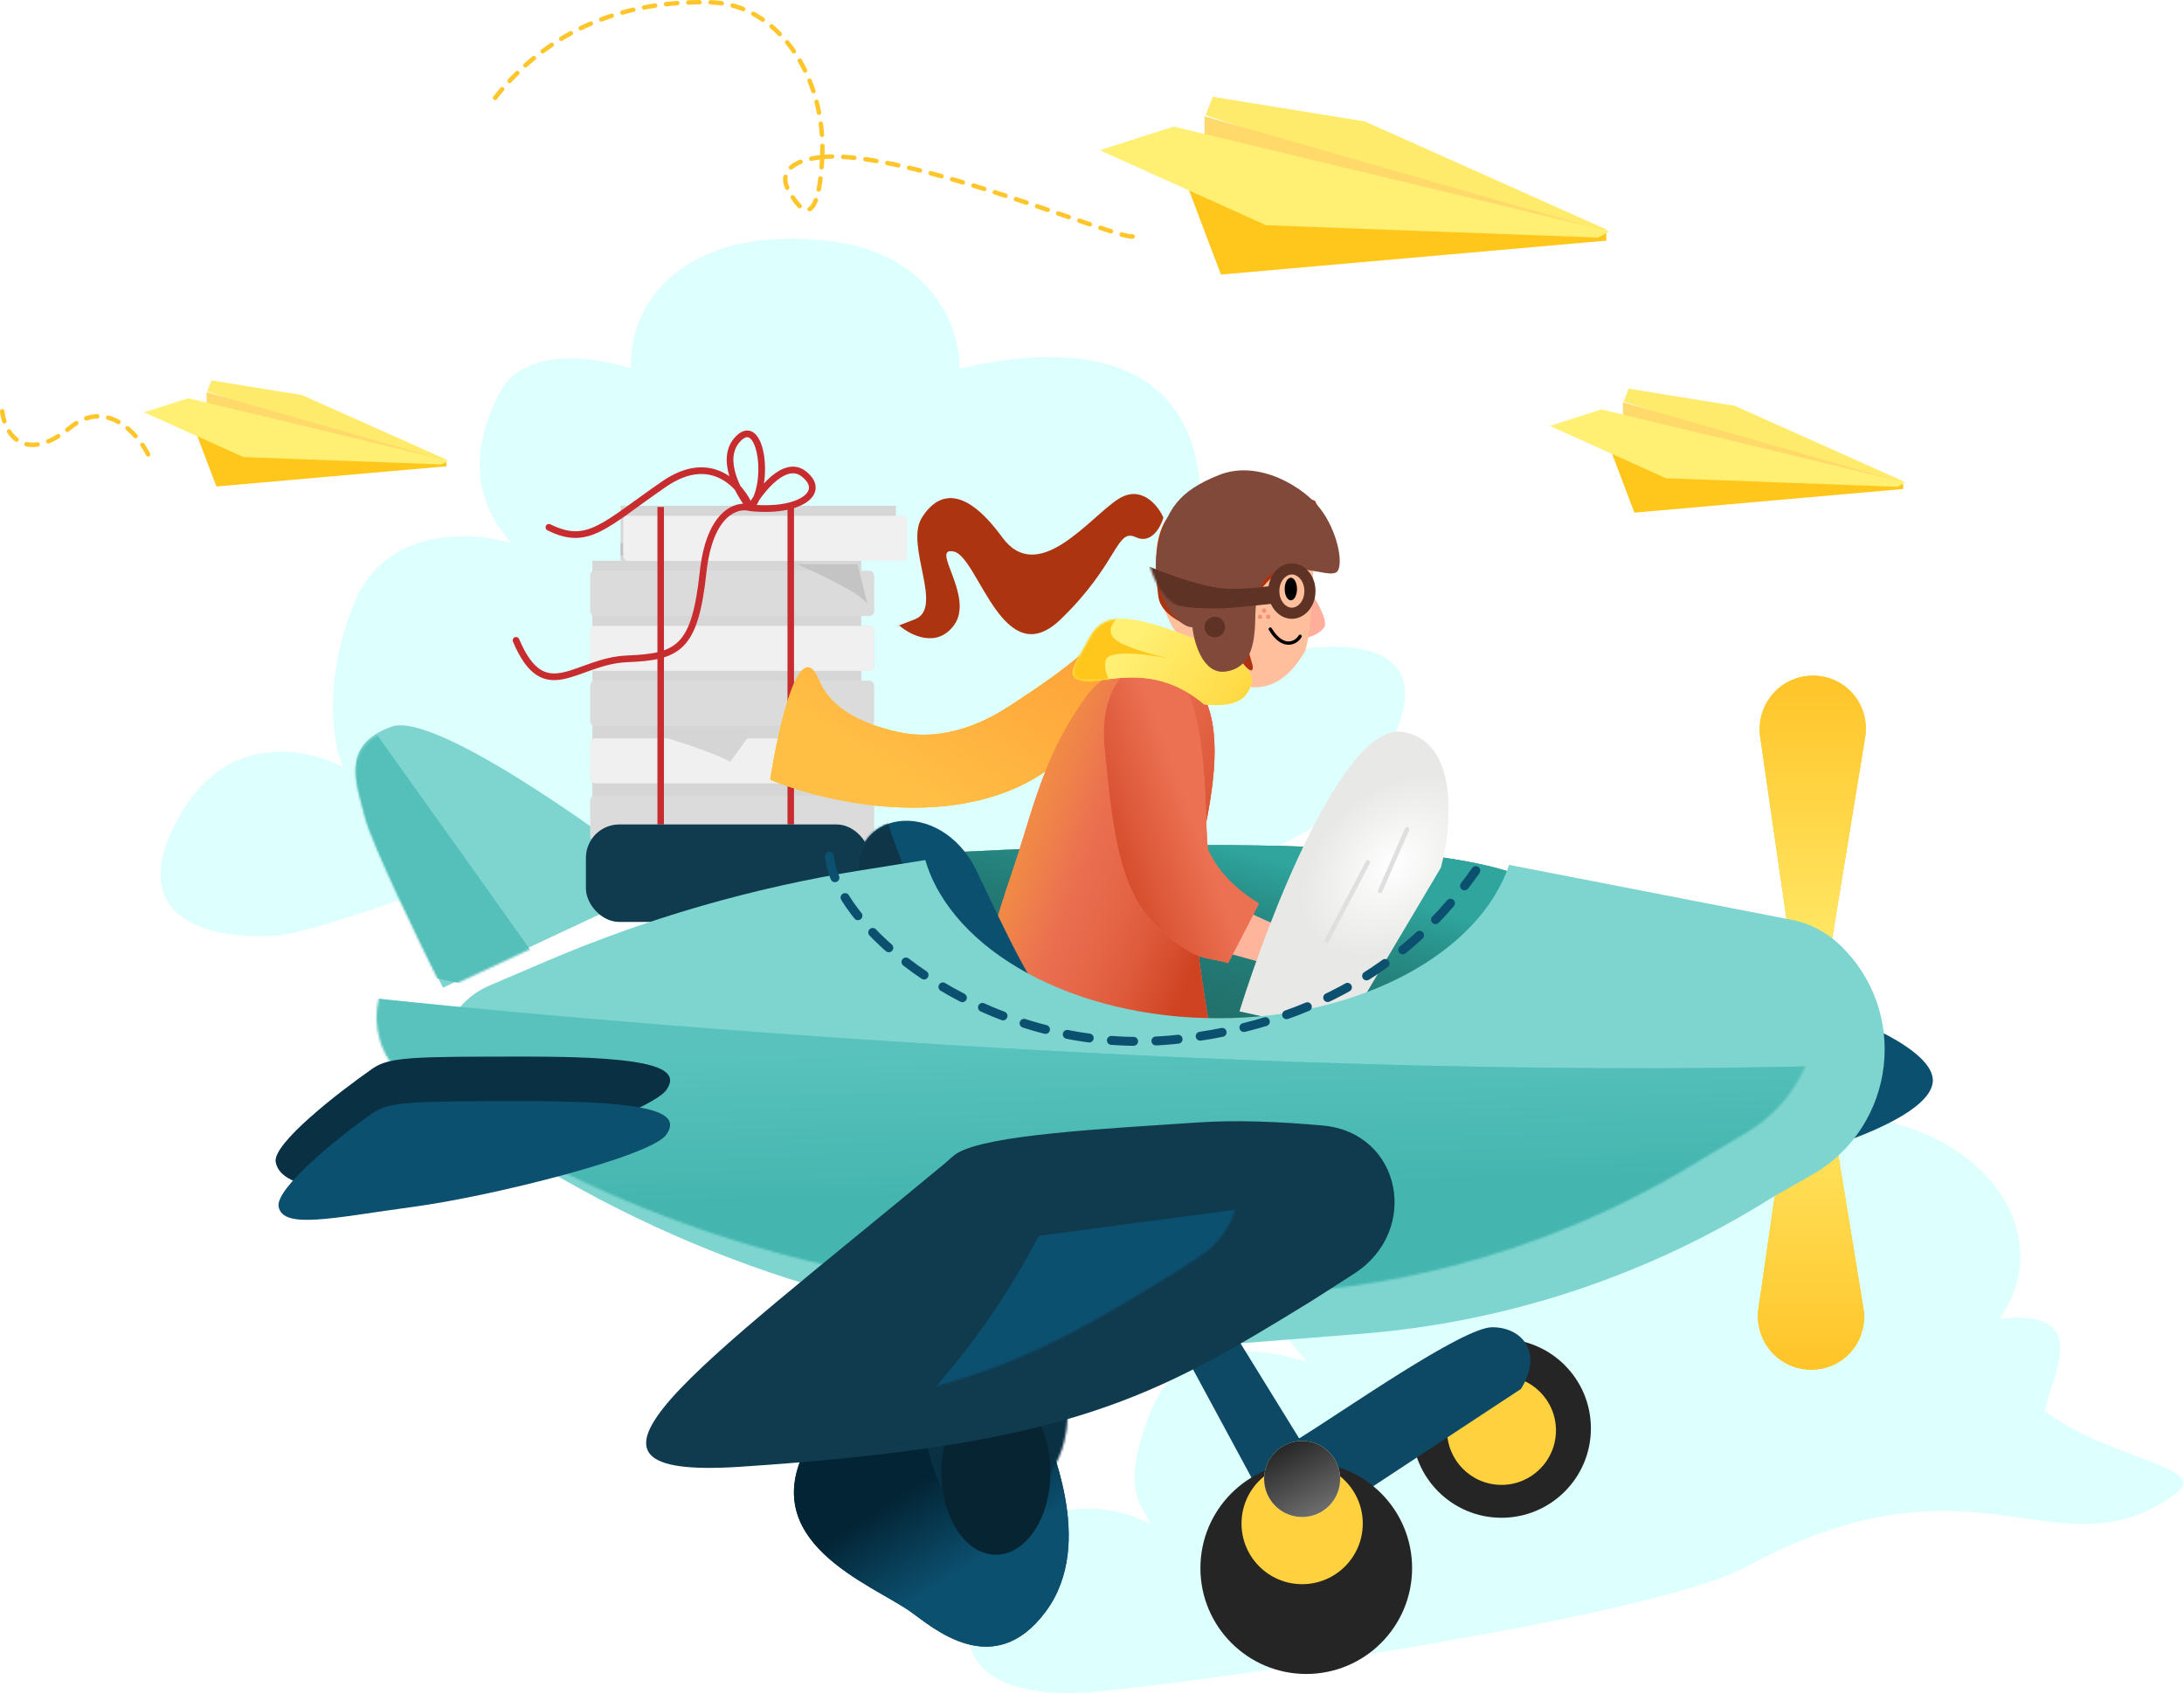 <svg width="980" height="760" viewBox="0 0 980 760" fill="none" xmlns="http://www.w3.org/2000/svg">
<path d="M372.524 108.194C419.741 114.096 430.93 148.771 430.623 165.371C539.812 140.287 545.591 212.711 534.832 252.058C568.769 250.583 573.565 279.11 571.72 293.558C602.46 286.18 654.719 285.995 617.83 344.279C571.72 417.133 359.613 419.9 326.413 384.856C293.214 349.812 158.571 418.056 122.605 419.9C86.639 421.744 55.284 407.911 82.028 363.645C103.423 328.233 138.898 335.979 153.96 344.279C149.657 334.75 144.554 306.837 158.571 271.425C172.589 236.012 211.752 238.225 229.581 243.758C212.982 225.314 210.215 203.181 224.048 176.437C235.115 155.042 268.007 160.145 283.069 165.371C282.147 130.327 313.502 100.816 372.524 108.194Z" fill="#DDFFFD"/>
<path d="M764.587 424.557C810.698 443.001 793.357 488.407 793.05 505.007C869.719 484.501 930.585 544.444 897.259 591.695C940.729 586.866 919.518 618.746 917.674 633.194C944.418 654.187 992.252 658.33 976.695 669.864C923.207 709.519 888.289 646.105 783.031 703.282C740.613 726.324 520.999 757.692 485.033 759.536C449.067 761.381 417.712 747.547 444.456 703.282C465.851 667.869 501.325 675.615 516.388 683.915C512.084 674.386 502.37 668.607 516.388 633.194C530.405 597.781 568.646 605.528 586.476 611.061C569.876 592.617 533.62 538.175 548.791 512.167C581.068 456.834 625.027 472.819 640.089 478.045C649.312 408.88 709.361 402.467 764.587 424.557Z" fill="#DDFFFD"/>
<path d="M684.355 393.86C631.236 370.252 432.9 380.334 340.372 388.327L372.649 464.87L585.679 512.825C640.704 483.007 737.474 417.469 684.355 393.86Z" fill="#2C7B77"/>
<path d="M684.355 393.86C631.236 370.252 432.9 380.334 340.372 388.327L372.649 464.87L585.679 512.825C640.704 483.007 737.474 417.469 684.355 393.86Z" fill="url(#paint0_linear)"/>
<g filter="url(#filter0_i)">
<path d="M469.175 663.179C492.536 631.79 469.175 585.851 469.175 580.08C457.599 568.923 384.63 550.592 363.427 586.601C336.924 631.613 391.093 650.695 408.616 663.179C418.55 670.257 445.813 694.569 469.175 663.179Z" fill="#0D4865"/>
<path d="M469.175 663.179C492.536 631.79 469.175 585.851 469.175 580.08C457.599 568.923 384.63 550.592 363.427 586.601C336.924 631.613 391.093 650.695 408.616 663.179C418.55 670.257 445.813 694.569 469.175 663.179Z" fill="url(#paint1_linear)"/>
</g>
<mask id="mask0" mask-type="alpha" maskUnits="userSpaceOnUse" x="353" y="561" width="127" height="119">
<path d="M469.481 663.145C493.393 633.984 464.999 582.163 464.999 576.392C453.423 565.236 380.454 546.904 359.252 582.914C332.749 627.926 412.29 670.263 423.832 674.211C441.354 680.205 450.576 686.2 469.481 663.145Z" fill="#0D4865"/>
<path d="M469.481 663.145C493.393 633.984 464.999 582.163 464.999 576.392C453.423 565.236 380.454 546.904 359.252 582.914C332.749 627.926 412.29 670.263 423.832 674.211C441.354 680.205 450.576 686.2 469.481 663.145Z" fill="url(#paint2_linear)"/>
</mask>
<g mask="url(#mask0)">
<path d="M491.233 636.001C491.233 673.14 471.599 690.702 450.833 690.702C430.067 690.702 413.233 660.594 413.233 623.455C413.233 586.315 435.667 554.702 456.433 554.702C477.199 554.702 491.233 598.861 491.233 636.001Z" fill="#093043"/>
</g>
<g filter="url(#filter1_i)">
<ellipse cx="446.887" cy="620.723" rx="24.439" ry="36.888" fill="#072432"/>
</g>
<g filter="url(#filter2_i)">
<path d="M175.72 322.037C194.165 315.398 265.789 365.996 299.296 392.125L198.776 439.158C188.324 418.254 166.683 373.497 163.732 361.692C160.043 346.937 152.665 330.337 175.72 322.037Z" fill="#7ED5D0"/>
</g>
<g filter="url(#filter3_i)">
<mask id="mask1" mask-type="alpha" maskUnits="userSpaceOnUse" x="159" y="321" width="141" height="119">
<path d="M175.72 322.037C194.165 315.398 265.789 365.996 299.296 392.125L198.776 439.158C188.324 418.254 166.683 373.497 163.732 361.692C160.043 346.937 152.665 330.337 175.72 322.037Z" fill="#FF8433"/>
</mask>
<g mask="url(#mask1)">
<path d="M149.014 296.543C183.904 345.266 254.054 443.451 255.529 446.402L162.386 427.035L116.276 355.564L149.014 296.543Z" fill="#55BFB9"/>
</g>
</g>
<rect x="265.825" y="251.617" width="120.62" height="130.11" fill="#D6D6D6"/>
<rect x="265.825" y="343.591" width="120.62" height="5.608" fill="#C6C3C3"/>
<rect x="265.825" y="317.793" width="120.62" height="5.608" fill="#C6C3C3"/>
<rect x="265.825" y="293.117" width="120.62" height="5.608" fill="#C6C3C3"/>
<rect x="265.825" y="268.441" width="120.62" height="5.608" fill="#C6C3C3"/>
<rect x="278.471" y="226.941" width="123.538" height="24.676" fill="#D6D6D6"/>
<rect x="278.471" y="243.765" width="123.538" height="5.608" fill="#C6C3C3"/>
<g filter="url(#filter4_i)">
<rect x="262.907" y="353.095" width="127.25" height="20.189" rx="2" fill="#DBDBDB"/>
<rect x="262.907" y="353.095" width="127.25" height="20.189" rx="2" fill="#DBDBDB"/>
</g>
<g filter="url(#filter5_i)">
<rect x="262.907" y="327.298" width="127.25" height="20.189" rx="2" fill="#DBDBDB"/>
<rect x="262.907" y="327.298" width="127.25" height="20.189" rx="2" fill="#F0F0F0"/>
</g>
<g filter="url(#filter6_i)">
<rect x="262.907" y="301.5" width="127.25" height="20.189" rx="2" fill="#DBDBDB"/>
<rect x="262.907" y="301.5" width="127.25" height="20.189" rx="2" fill="#DBDBDB"/>
</g>
<g filter="url(#filter7_i)">
<rect x="262.907" y="276.824" width="127.25" height="20.189" rx="2" fill="#DBDBDB"/>
<rect x="262.907" y="276.824" width="127.25" height="20.189" rx="2" fill="#F0F0F0"/>
</g>
<g filter="url(#filter8_i)">
<rect x="262.907" y="252.148" width="127.25" height="20.189" rx="2" fill="#DBDBDB"/>
<rect x="262.907" y="252.148" width="127.25" height="20.189" rx="2" fill="#DBDBDB"/>
</g>
<g filter="url(#filter9_i)">
<rect x="277.677" y="227.472" width="127.25" height="20.189" rx="2" fill="#DBDBDB"/>
<rect x="277.677" y="227.472" width="127.25" height="20.189" rx="2" fill="#F0F0F0"/>
</g>
<g filter="url(#filter10_d)">
<path d="M394.227 270.094C391.892 265.608 372.178 256.261 362.613 252.148H389.849L394.227 270.094Z" fill="#C4C4C4"/>
</g>
<path d="M327.594 341.879C323.703 338.738 298.736 330.849 286.739 327.298H338.294L327.594 341.879Z" fill="#D5D5D5"/>
<rect x="295.007" y="227.472" width="2.918" height="142.448" fill="#C72C2F"/>
<rect x="353.371" y="227.472" width="2.918" height="142.448" fill="#C72C2F"/>
<rect x="262.907" y="369.92" width="127.429" height="43.744" rx="15" fill="#103A4E"/>
<path d="M451.75 317.549C465.868 308.488 482.747 296.867 489.972 288.836C503.34 287.4 520.413 294.698 481.759 335.375C443.105 376.052 374.882 361.975 345.601 349.851C349.283 326.086 358.825 283.905 367.535 305.295C373.072 318.892 388.962 325.393 403.244 328.5C420.096 332.166 437.236 326.864 451.75 317.549Z" fill="#FFC71C"/>
<path d="M451.75 317.549C465.868 308.488 482.747 296.867 489.972 288.836C503.34 287.4 520.413 294.698 481.759 335.375C443.105 376.052 374.882 361.975 345.601 349.851C349.283 326.086 358.825 283.905 367.535 305.295C373.072 318.892 388.962 325.393 403.244 328.5C420.096 332.166 437.236 326.864 451.75 317.549Z" fill="url(#paint3_linear)"/>
<g filter="url(#filter11_i)">
<path d="M507.753 214.952C518.081 208.312 525.582 217.719 528.041 223.252C526.812 227.556 522.6 235.333 515.591 232.013C506.83 227.863 507.753 244.002 481.931 268.901C456.109 293.801 445.043 240.774 433.976 238.468C422.91 236.163 443.659 258.757 433.976 271.668C426.229 281.996 414.456 275.971 409.538 271.668C407.386 272.436 405.757 272.959 416.454 268.901C429.826 263.829 411.843 235.702 419.682 223.252C427.521 210.802 439.509 209.88 455.648 232.013C471.787 254.146 494.842 223.252 507.753 214.952Z" fill="#AC3410"/>
</g>
<path d="M593.979 281.812C596.561 278.861 590.136 268.286 586.601 263.368V285.962C587.985 285.808 591.397 284.763 593.979 281.812Z" fill="#FFAE9C"/>
<path d="M588.446 238.007C586.601 220.301 573.229 214.645 566.774 214.03H560.318C538.954 225.25 503.234 255.806 531.269 288.267C566.313 328.845 582.913 296.106 585.218 292.879C587.524 289.651 590.751 260.14 588.446 238.007Z" fill="#FFBF9C"/>
<path d="M487.003 313.167C493.502 303.809 507.138 296.26 511.441 295.184C567.696 300.256 536.341 377.26 535.88 399.393C535.511 417.1 540.337 447.656 542.796 460.72L438.126 451.959L445.043 430.287C444.274 415.993 451.498 401.238 460.259 372.188C469.02 343.139 475.475 329.767 487.003 313.167Z" fill="#EB7052"/>
<path d="M487.003 313.167C493.502 303.809 507.138 296.26 511.441 295.184C567.696 300.256 536.341 377.26 535.88 399.393C535.511 417.1 540.337 447.656 542.796 460.72L438.126 451.959L445.043 430.287C444.274 415.993 451.498 401.238 460.259 372.188C469.02 343.139 475.475 329.767 487.003 313.167Z" fill="url(#paint4_linear)"/>
<path d="M487.003 313.167C493.502 303.809 507.138 296.26 511.441 295.184C567.696 300.256 536.341 377.26 535.88 399.393C535.511 417.1 540.337 447.656 542.796 460.72L438.126 451.959L445.043 430.287C444.274 415.993 451.498 401.238 460.259 372.188C469.02 343.139 475.475 329.767 487.003 313.167Z" fill="url(#paint5_linear)"/>
<path d="M577.84 416.454C573.783 416.085 561.087 409.845 555.246 406.771L543.719 425.676L573.69 433.976C576.764 428.289 581.898 416.823 577.84 416.454Z" fill="#FFB49C"/>
<path d="M495.764 336.222C492.813 306.343 508.367 297.336 516.514 296.567C545.563 296.567 539.569 376.338 542.335 381.871C544.549 386.298 549.559 396.012 564.929 405.388L551.096 432.132C539.415 428.75 538.739 432.04 522.508 418.76C502.281 402.21 499.47 373.745 495.798 336.562L495.764 336.222Z" fill="#EB7052"/>
<path d="M495.764 336.222C492.813 306.343 508.367 297.336 516.514 296.567C545.563 296.567 539.569 376.338 542.335 381.871C544.549 386.298 549.559 396.012 564.929 405.388L551.096 432.132C539.415 428.75 538.739 432.04 522.508 418.76C502.281 402.21 499.47 373.745 495.798 336.562L495.764 336.222Z" fill="url(#paint6_linear)"/>
<path d="M559.261 311.496C555.558 316.916 545.067 316.766 540.285 316.013C517.606 296.814 496.316 306.602 486.596 305.472C476.877 304.343 482.894 297.567 488.911 286.274C494.927 274.981 505.573 274.604 535.194 286.274C564.815 297.944 563.889 304.72 559.261 311.496Z" fill="#FFF074"/>
<path d="M559.261 311.496C555.558 316.916 545.067 316.766 540.285 316.013C517.606 296.814 496.316 306.602 486.596 305.472C476.877 304.343 482.894 297.567 488.911 286.274C494.927 274.981 505.573 274.604 535.194 286.274C564.815 297.944 563.889 304.72 559.261 311.496Z" fill="url(#paint7_linear)"/>
<mask id="mask2" mask-type="alpha" maskUnits="userSpaceOnUse" x="481" y="277" width="81" height="40">
<path d="M559.261 311.496C555.558 316.916 545.067 316.766 540.285 316.013C517.606 296.814 496.316 306.602 486.596 305.472C476.877 304.343 482.894 297.567 488.911 286.274C494.927 274.981 505.573 274.604 535.194 286.274C564.815 297.944 563.889 304.72 559.261 311.496Z" fill="#FFF074"/>
</mask>
<g mask="url(#mask2)">
<path d="M503.603 275.357C500.529 277.508 495.579 282.826 500.375 286.884C504.611 290.468 517.313 293.837 525.198 295.527C526.212 295.723 527.166 295.918 528.041 296.106C527.198 295.945 526.24 295.751 525.198 295.527C514.632 293.49 497.571 291.394 496.225 296.106C494.749 301.271 498.377 306.558 500.375 308.556H476.859L486.542 277.662L503.603 275.357Z" fill="#FFC71C"/>
</g>
<ellipse cx="579.224" cy="264.29" rx="2.767" ry="5.072" fill="black"/>
<path d="M583.374 285.501C581.529 288.729 575.535 291.495 570.002 282.273" stroke="black" stroke-width="1.5" stroke-linecap="round"/>
<path d="M591.673 245.385C600.434 238.468 591.212 228.324 590.29 225.096C590.29 224.481 586.694 222.975 572.307 221.869C554.324 220.485 570.002 235.241 552.019 250.457C534.036 265.673 562.163 309.288 562.163 299.334C562.163 296.567 555.707 285.04 562.163 270.746C569.019 255.565 582.912 252.301 591.673 245.385Z" fill="#AC3410"/>
<path d="M519.741 267.518C521.217 279.691 543.104 284.579 553.863 285.501L569.079 249.074C573.998 243.54 576.918 231.091 549.252 225.557C514.669 218.641 517.897 252.301 519.741 267.518Z" fill="#AC3410"/>
<g filter="url(#filter12_i)">
<path d="M545.778 292.342C535.841 293.566 531.823 279.593 531.057 272.454C523.696 272.454 511.534 255.358 515.415 237.268C519.245 219.42 525.076 211.261 543.018 204.122C560.959 196.983 581.201 209.732 588.561 219.42C595.922 229.109 598.682 242.878 596.382 246.957C594.082 251.037 583.501 244.408 570.62 246.957C557.739 249.507 559.579 267.355 559.119 272.454C558.659 277.554 558.199 290.812 545.778 292.342Z" fill="#81493A"/>
</g>
<mask id="mask3" mask-type="alpha" maskUnits="userSpaceOnUse" x="514" y="202" width="84" height="91">
<path d="M545.778 292.342C535.841 293.566 531.823 279.593 531.057 272.454C523.696 272.454 511.534 255.358 515.415 237.268C519.245 219.42 525.076 211.261 543.018 204.122C560.959 196.983 581.201 209.732 588.561 219.42C595.922 229.109 598.682 242.878 596.382 246.957C594.082 251.037 583.501 244.408 570.62 246.957C557.739 249.507 559.579 267.355 559.119 272.454C558.659 277.554 558.199 290.812 545.778 292.342Z" fill="#81493A"/>
</mask>
<g mask="url(#mask3)">
<path d="M556.63 264.29C544.825 265.766 522.201 257.22 512.364 252.763C512.364 256.605 516.79 264.106 521.586 268.901C526.381 273.697 552.48 274.434 564.007 270.284C566.467 267.672 568.434 262.815 556.63 264.29Z" fill="#5F3226"/>
</g>
<circle cx="545.102" cy="281.351" r="4.611" fill="#5F3226"/>
<path d="M587.79 265.212C587.79 271.098 583.8 275.162 579.685 275.162C575.569 275.162 571.58 271.098 571.58 265.212C571.58 259.326 575.569 255.263 579.685 255.263C583.8 255.263 587.79 259.326 587.79 265.212Z" stroke="#5F3226" stroke-width="5"/>
<path d="M571.385 262.907C567.685 262.907 553.402 266.135 538.186 262.446L543.258 264.854L547.883 273.051L559.91 272.026L572.307 270.746C571.69 268.867 575.085 262.907 571.385 262.907Z" fill="#5F3226"/>
<circle cx="567.235" cy="273.973" r="0.922" fill="#F58E78"/>
<circle cx="567.235" cy="273.973" r="0.922" fill="#F58E78"/>
<circle cx="565.391" cy="276.74" r="0.922" fill="#F58E78"/>
<circle cx="565.391" cy="276.74" r="0.922" fill="#F58E78"/>
<circle cx="569.079" cy="276.74" r="0.922" fill="#F58E78"/>
<circle cx="569.079" cy="276.74" r="0.922" fill="#F58E78"/>
<path d="M430.467 442.673C415.191 439.601 391.637 445.565 384.638 398.908C379.105 362.02 422.139 357.436 438.126 390.608C451.948 419.289 464.534 447.815 476.644 456.801C483.433 459.08 486.543 460.357 482.302 459.511C480.425 459.137 478.54 458.209 476.644 456.801C465.69 453.125 445.161 446.844 430.467 442.673Z" fill="#0C5070"/>
<mask id="mask4" mask-type="alpha" maskUnits="userSpaceOnUse" x="384" y="368" width="101" height="92">
<path d="M430.467 442.673C415.191 439.601 391.637 445.565 384.638 398.908C379.105 362.02 422.139 357.436 438.126 390.608C451.948 419.289 464.534 447.815 476.644 456.801C483.433 459.08 486.543 460.357 482.302 459.511C480.425 459.137 478.54 458.209 476.644 456.801C465.69 453.125 445.161 446.844 430.467 442.673Z" fill="#C72C2F"/>
</mask>
<g mask="url(#mask4)">
<path d="M452.881 440.407C422.633 438.932 401.545 383.845 394.782 356.487L356.05 366.631L394.782 463.463L486.081 479.14L503.603 440.407C499.299 441.022 483.13 441.883 452.881 440.407Z" fill="#0F3648"/>
</g>
<path d="M794.278 312.881C803.774 300.024 823.094 299.9 832.59 312.757C836.398 317.912 837.962 324.387 836.926 330.712L816.693 454.248H807.695L789.819 330.542C788.919 324.313 790.539 317.943 794.278 312.881Z" fill="#FFC61A"/>
<path d="M794.278 312.881C803.774 300.024 823.094 299.9 832.59 312.757C836.398 317.912 837.962 324.387 836.926 330.712L816.693 454.248H807.695L789.819 330.542C788.919 324.313 790.539 317.943 794.278 312.881Z" fill="url(#paint8_linear)"/>
<path d="M793.507 604.871C803.003 617.728 822.322 617.852 831.819 604.995C835.627 599.84 837.19 593.364 836.155 587.039L815.922 463.503H806.924L789.047 587.21C788.147 593.439 789.768 599.809 793.507 604.871Z" fill="#FFC61A"/>
<path d="M793.507 604.871C803.003 617.728 822.322 617.852 831.819 604.995C835.627 599.84 837.19 593.364 836.155 587.039L815.922 463.503H806.924L789.047 587.21C788.147 593.439 789.768 599.809 793.507 604.871Z" fill="url(#paint9_linear)"/>
<path d="M336.683 227.839L336.266 229.28L336.395 229.317L336.528 229.331L336.683 227.839ZM331.15 196.945L330.067 195.907L331.15 196.945ZM360.661 212.622L361.585 211.441L360.661 212.622ZM297.951 217.233L297.099 215.999L297.951 217.233ZM246.978 235.258C246.237 234.888 245.336 235.188 244.965 235.929C244.595 236.67 244.895 237.571 245.636 237.941L246.978 235.258ZM315.473 256.888L313.981 256.727L315.473 256.888ZM232.933 286.735C232.609 285.973 231.729 285.617 230.966 285.94C230.203 286.264 229.847 287.144 230.171 287.907L232.933 286.735ZM337.847 226.892C335.24 223.69 331.851 218.349 330.152 212.795C328.444 207.212 328.548 201.828 332.233 197.983L330.067 195.907C325.268 200.915 325.448 207.673 327.283 213.672C329.127 219.699 332.747 225.379 335.52 228.786L337.847 226.892ZM332.233 197.983C333.439 196.725 334.375 196.275 335.022 196.183C335.596 196.101 336.155 196.271 336.762 196.838C337.405 197.438 338.042 198.443 338.597 199.853C339.146 201.246 339.579 202.945 339.869 204.838C340.45 208.628 340.437 213.06 339.723 217.11C339.004 221.197 337.608 224.692 335.597 226.804L337.77 228.873C340.369 226.144 341.913 221.973 342.678 217.63C343.449 213.251 343.464 208.49 342.835 204.383C342.52 202.328 342.038 200.403 341.389 198.754C340.746 197.122 339.902 195.666 338.809 194.645C337.68 193.591 336.247 192.979 334.6 193.213C333.026 193.436 331.513 194.398 330.067 195.907L332.233 197.983ZM337.983 228.588C340.244 224.668 344.013 219.372 348.18 215.895C350.266 214.156 352.346 212.961 354.298 212.541C356.18 212.137 357.99 212.437 359.736 213.804L361.585 211.441C359.089 209.488 356.358 209.031 353.668 209.608C351.05 210.171 348.531 211.696 346.259 213.592C341.711 217.385 337.734 223.017 335.384 227.089L337.983 228.588ZM359.736 213.804C362.206 215.737 363.015 217.475 363.001 218.809C362.987 220.124 362.164 221.586 360.113 222.962C355.98 225.735 347.749 227.483 336.839 226.347L336.528 229.331C347.75 230.5 356.811 228.79 361.785 225.453C364.287 223.774 365.972 221.519 366.001 218.842C366.03 216.185 364.418 213.658 361.585 211.441L359.736 213.804ZM338.07 227.267C335.985 222.214 331.449 215.531 324.517 212.033C317.445 208.463 308.176 208.359 297.099 215.999L298.802 218.468C309.12 211.352 317.22 211.71 323.166 214.711C329.253 217.783 333.386 223.78 335.297 228.411L338.07 227.267ZM297.099 215.999C290.404 220.616 284.886 224.709 280.193 228.05C275.468 231.414 271.578 234.016 268.008 235.773C264.462 237.518 261.296 238.396 258.023 238.363C254.743 238.33 251.223 237.381 246.978 235.258L245.636 237.941C250.152 240.199 254.125 241.324 257.992 241.363C261.866 241.402 265.501 240.35 269.333 238.464C273.141 236.59 277.205 233.86 281.933 230.494C286.692 227.106 292.125 223.073 298.802 218.468L297.099 215.999ZM337.1 226.398C333.656 225.401 328.537 225.985 323.952 230.414C319.398 234.814 315.477 242.895 313.981 256.727L316.964 257.049C318.42 243.585 322.183 236.295 326.037 232.572C329.86 228.878 333.87 228.586 336.266 229.28L337.1 226.398ZM313.981 256.727C312.133 273.823 309.385 282.766 304.602 287.655C299.883 292.479 292.88 293.659 281.291 294.122L281.411 297.12C292.877 296.661 301.091 295.535 306.746 289.753C312.339 284.037 315.123 274.076 316.964 257.049L313.981 256.727ZM281.291 294.122C275.307 294.361 269.955 295.917 265.168 297.575C260.296 299.264 256.195 300.979 252.349 301.759C248.604 302.519 245.39 302.318 242.36 300.332C239.253 298.295 236.115 294.238 232.933 286.735L230.171 287.907C233.443 295.621 236.876 300.324 240.715 302.841C244.631 305.408 248.736 305.553 252.945 304.699C257.053 303.866 261.541 302.007 266.15 300.41C270.844 298.783 275.867 297.341 281.411 297.12L281.291 294.122Z" fill="#C72C2F"/>
<g filter="url(#filter13_i)">
<path d="M863.264 463.948C861.788 449.193 821.611 433.976 802.859 428.443L805.165 498.07C825.146 492.844 864.739 478.703 863.264 463.948Z" fill="#0C5070"/>
</g>
<path d="M629.023 328.383C603.201 324.695 569.694 410.46 556.169 453.804L602.279 463.948L646.545 389.249C651.463 370.498 654.845 332.072 629.023 328.383Z" fill="#E8E8E6"/>
<path d="M629.023 328.383C603.201 324.695 569.694 410.46 556.169 453.804L602.279 463.948L646.545 389.249C651.463 370.498 654.845 332.072 629.023 328.383Z" fill="url(#paint10_radial)"/>
<line x1="613.766" y1="386.911" x2="595.329" y2="422.028" stroke="#DFDFDF" stroke-width="2" stroke-linecap="round"/>
<line x1="631.383" y1="372.122" x2="619.273" y2="399.8" stroke="#DFDFDF" stroke-width="2" stroke-linecap="round"/>
<g filter="url(#filter14_i)">
<circle cx="673.75" cy="600.896" r="40.116" fill="#252525"/>
</g>
<g filter="url(#filter15_i)">
<circle cx="673.75" cy="601.818" r="24.439" fill="#FFD13E"/>
</g>
<g filter="url(#filter16_i)">
<path d="M577.431 684.355L521.125 580.146H547.622L582.952 637.404C602.824 625.189 656.351 587.524 669.6 587.524C682.849 587.524 692.655 598.641 682.511 615.19L577.431 684.355Z" fill="#0D4865"/>
</g>
<g filter="url(#filter17_i)">
<circle cx="586.14" cy="663.606" r="47.494" fill="#252525"/>
</g>
<g filter="url(#filter18_i)">
<circle cx="584.296" cy="663.606" r="27.205" fill="#FFD13E"/>
</g>
<circle cx="584.296" cy="663.606" r="17.061" fill="#FFF2B9"/>
<circle cx="584.296" cy="663.606" r="17.061" fill="url(#paint11_linear)"/>
<g filter="url(#filter19_i)">
<path fill-rule="evenodd" clip-rule="evenodd" d="M647.151 384.06C634.026 423.417 580.522 452.881 516.514 452.881C451.339 452.881 397.054 422.333 385.198 381.898L356.455 386.487C307.941 394.233 260.563 407.908 215.383 427.205L189.745 438.155C163.846 449.217 160.291 484.48 183.461 500.489C264.958 556.797 360.449 589.449 459.36 594.829L528.502 598.59L580.68 594.479C646.353 589.305 709.783 568.245 765.51 533.113L782.918 523.215C820.929 501.601 827.053 449.314 795.067 419.5C789.149 413.985 781.802 410.242 773.862 408.698L647.151 384.06Z" fill="#7ED5D0"/>
</g>
<g filter="url(#filter20_i)">
<mask id="mask5" mask-type="alpha" maskUnits="userSpaceOnUse" x="168" y="373" width="648" height="226">
<path d="M216.305 427.526C261.485 408.229 308.864 394.554 357.377 386.808L394.074 380.949L575.95 373.155C583.781 372.819 591.625 373.405 599.319 374.901L773.994 408.866C782.432 410.507 790.194 414.609 796.303 420.655C826.68 450.723 820.448 501.386 783.69 523.195L766.432 533.435C710.706 568.566 647.275 589.626 581.603 594.8L529.425 598.911L460.282 595.151C361.372 589.77 265.88 557.118 184.383 500.81C161.213 484.801 164.768 449.538 190.668 438.476L216.305 427.526Z" fill="#7ED5D0"/>
</mask>
<g mask="url(#mask5)">
<path d="M943.06 486.058C709.46 508.458 329.726 480.058 169.06 463.058C164.393 476.725 154.06 506.058 150.06 514.058C146.06 522.058 316.031 685.316 389.031 751.649L970.06 678.058C1058.39 604.725 1176.66 463.658 943.06 486.058Z" fill="#45B8B1"/>
<path d="M943.06 486.058C709.46 508.458 329.726 480.058 169.06 463.058C164.393 476.725 154.06 506.058 150.06 514.058C146.06 522.058 316.031 685.316 389.031 751.649L970.06 678.058C1058.39 604.725 1176.66 463.658 943.06 486.058Z" fill="url(#paint12_linear)" fill-opacity="0.4"/>
</g>
</g>
<path d="M123.719 521.496C122.07 513.252 151.887 490.122 167.001 479.588C174.637 474.092 185.484 474.092 237.076 474.092C294.362 474.092 305.777 479.588 298.907 489.206C292.037 498.825 215.779 526.305 180.054 531.114C144.33 535.923 125.78 531.801 123.719 521.496Z" fill="#093043"/>
<g filter="url(#filter21_i)">
<path d="M125.028 521.496C123.379 513.252 151.887 490.122 167.001 479.588C174.637 474.092 185.484 474.092 237.076 474.092C294.362 474.092 305.777 479.588 298.907 489.206C292.037 498.825 221.209 516.687 185.485 521.496C149.76 526.305 127.089 531.801 125.028 521.496Z" fill="#0C5070"/>
</g>
<g filter="url(#filter22_i)">
<path d="M487.844 498.621C444.082 501.539 394.5 504.124 380.024 512.136C377.655 513.447 375.765 515.518 373.681 517.246C260.533 611.045 190.691 659.092 281.844 653.147C430.022 643.484 467.844 622.147 537.844 579.147C539.867 577.905 547.474 573.027 557.657 566.466C587.483 547.252 578.894 503.216 543.559 500.02C524.401 498.287 504.909 497.483 487.844 498.621Z" fill="#103A4E"/>
</g>
<mask id="mask6" mask-type="alpha" maskUnits="userSpaceOnUse" x="250" y="497" width="306" height="144">
<path d="M479.539 497.635C439.465 500.307 394.102 502.676 380.394 509.943C378.002 511.211 376.096 513.287 374.011 515.015C269.81 601.382 205.568 645.618 289.564 640.14C426.215 631.228 461.095 611.552 525.649 571.897C527.071 571.024 531.487 568.201 537.668 564.227C567.511 545.041 558.894 500.989 523.516 498.309C508.282 497.155 493.081 496.732 479.539 497.635Z" fill="#103A4E"/>
</mask>
<g mask="url(#mask6)">
<g filter="url(#filter23_i)">
<path d="M426.137 504.508L530.347 490.692L609.657 504.508L573.691 649.129L417.283 631.531C413.359 631.09 409.4 631.037 405.465 631.373L303.484 640.089L334.114 615.84C372.285 585.622 403.643 547.683 426.137 504.508Z" fill="#0C5070"/>
</g>
</g>
<path d="M508.214 106.098C501.701 107.465 406.02 66.859 368.963 70.47M368.963 70.47C356.072 71.726 349.152 76.965 353.807 85.363C364.108 103.945 367.955 90.216 368.963 70.47ZM368.963 70.47C368.985 70.041 368.944 70.906 368.963 70.47ZM368.963 70.47C370.599 33.61 348.554 1.942 319.246 1.068C288.838 0.162 249.94 7.929 221.407 44.831" stroke="#FFC62B" stroke-width="2" stroke-linecap="round" stroke-linejoin="round" stroke-dasharray="5 5"/>
<path d="M66.477 203.886C61.558 194.356 47.664 178.617 31.433 191.897C11.144 208.497 1.922 194.663 1 184.519" stroke="#FFC62B" stroke-width="2" stroke-linecap="round" stroke-dasharray="5 5"/>
<path d="M544.18 43.422L540.952 51.721L694.039 101.982L721.705 103.365L612.423 54.488L544.18 43.422Z" fill="#FFEB6B"/>
<path d="M540.491 52.182V60.482L576.457 80.31L720.783 103.826L540.491 52.182Z" fill="#FFDA6A"/>
<path d="M547.869 123.192L531.269 79.388L720.783 104.748V107.976L547.869 123.192Z" fill="#FFC71C"/>
<path d="M568.157 101.059L717.094 106.593L722.166 103.826L526.658 56.794L493.459 67.399L568.157 101.059Z" fill="#FFF074"/>
<path d="M94.901 170.686L92.975 175.639L184.333 205.633L200.844 206.459L135.627 177.29L94.901 170.686Z" fill="#FFEB6B"/>
<path d="M92.7 175.914V180.868L114.164 192.7L200.293 206.734L92.7 175.914Z" fill="#FFDA6A"/>
<path d="M97.103 218.291L87.197 192.15L200.293 207.284V209.211L97.103 218.291Z" fill="#FFC71C"/>
<path d="M109.211 205.083L198.092 208.385L201.119 206.734L84.445 178.666L64.632 184.995L109.211 205.083Z" fill="#FFF074"/>
<path d="M730.804 174.375L728.553 180.165L835.343 215.225L854.642 216.19L778.409 182.095L730.804 174.375Z" fill="#FFEB6B"/>
<path d="M728.231 180.486V186.276L753.32 200.107L853.999 216.512L728.231 180.486Z" fill="#FFDA6A"/>
<path d="M733.377 230.022L721.798 199.464L853.999 217.155V219.407L733.377 230.022Z" fill="#FFC71C"/>
<path d="M747.53 214.582L851.425 218.442L854.964 216.512L718.581 183.703L695.422 191.101L747.53 214.582Z" fill="#FFF074"/>
<path d="M372.188 384.177C375.416 418.299 446.584 475.615 528.964 466.253C610.118 457.031 646.545 412.765 662.222 390.632" stroke="#0C5070" stroke-width="4" stroke-linecap="round" stroke-dasharray="10 10"/>
<defs>
<filter id="filter0_i" x="356.253" y="565.39" width="123.305" height="133.451" filterUnits="userSpaceOnUse" color-interpolation-filters="sRGB">
<feFlood flood-opacity="0" result="BackgroundImageFix"/>
<feBlend mode="normal" in="SourceGraphic" in2="BackgroundImageFix" result="shape"/>
<feColorMatrix in="SourceAlpha" type="matrix" values="0 0 0 0 0 0 0 0 0 0 0 0 0 0 0 0 0 0 127 0" result="hardAlpha"/>
<feOffset dy="60"/>
<feGaussianBlur stdDeviation="10"/>
<feComposite in2="hardAlpha" operator="arithmetic" k2="-1" k3="1"/>
<feColorMatrix type="matrix" values="0 0 0 0 0 0 0 0 0 0 0 0 0 0 0 0 0 0 0.25 0"/>
<feBlend mode="normal" in2="shape" result="effect1_innerShadow"/>
</filter>
<filter id="filter1_i" x="422.449" y="583.835" width="48.877" height="83.777" filterUnits="userSpaceOnUse" color-interpolation-filters="sRGB">
<feFlood flood-opacity="0" result="BackgroundImageFix"/>
<feBlend mode="normal" in="SourceGraphic" in2="BackgroundImageFix" result="shape"/>
<feColorMatrix in="SourceAlpha" type="matrix" values="0 0 0 0 0 0 0 0 0 0 0 0 0 0 0 0 0 0 127 0" result="hardAlpha"/>
<feOffset dy="40"/>
<feGaussianBlur stdDeviation="5"/>
<feComposite in2="hardAlpha" operator="arithmetic" k2="-1" k3="1"/>
<feColorMatrix type="matrix" values="0 0 0 0 0 0 0 0 0 0 0 0 0 0 0 0 0 0 0.25 0"/>
<feBlend mode="normal" in2="shape" result="effect1_innerShadow"/>
</filter>
<filter id="filter2_i" x="159.62" y="321.443" width="139.677" height="121.715" filterUnits="userSpaceOnUse" color-interpolation-filters="sRGB">
<feFlood flood-opacity="0" result="BackgroundImageFix"/>
<feBlend mode="normal" in="SourceGraphic" in2="BackgroundImageFix" result="shape"/>
<feColorMatrix in="SourceAlpha" type="matrix" values="0 0 0 0 0 0 0 0 0 0 0 0 0 0 0 0 0 0 127 0" result="hardAlpha"/>
<feOffset dy="4"/>
<feGaussianBlur stdDeviation="10"/>
<feComposite in2="hardAlpha" operator="arithmetic" k2="-1" k3="1"/>
<feColorMatrix type="matrix" values="0 0 0 0 0.263 0 0 0 0 0.663 0 0 0 0 0.639 0 0 0 1 0"/>
<feBlend mode="normal" in2="shape" result="effect1_innerShadow"/>
</filter>
<filter id="filter3_i" x="159.62" y="321.443" width="95.909" height="122.715" filterUnits="userSpaceOnUse" color-interpolation-filters="sRGB">
<feFlood flood-opacity="0" result="BackgroundImageFix"/>
<feBlend mode="normal" in="SourceGraphic" in2="BackgroundImageFix" result="shape"/>
<feColorMatrix in="SourceAlpha" type="matrix" values="0 0 0 0 0 0 0 0 0 0 0 0 0 0 0 0 0 0 127 0" result="hardAlpha"/>
<feOffset dy="5"/>
<feGaussianBlur stdDeviation="5"/>
<feComposite in2="hardAlpha" operator="arithmetic" k2="-1" k3="1"/>
<feColorMatrix type="matrix" values="0 0 0 0 0.231 0 0 0 0 0.635 0 0 0 0 0.612 0 0 0 1 0"/>
<feBlend mode="normal" in2="shape" result="effect1_innerShadow"/>
</filter>
<filter id="filter4_i" x="262.907" y="353.095" width="129.25" height="24.189" filterUnits="userSpaceOnUse" color-interpolation-filters="sRGB">
<feFlood flood-opacity="0" result="BackgroundImageFix"/>
<feBlend mode="normal" in="SourceGraphic" in2="BackgroundImageFix" result="shape"/>
<feColorMatrix in="SourceAlpha" type="matrix" values="0 0 0 0 0 0 0 0 0 0 0 0 0 0 0 0 0 0 127 0" result="hardAlpha"/>
<feOffset dx="2" dy="4"/>
<feGaussianBlur stdDeviation="2"/>
<feComposite in2="hardAlpha" operator="arithmetic" k2="-1" k3="1"/>
<feColorMatrix type="matrix" values="0 0 0 0 0 0 0 0 0 0 0 0 0 0 0 0 0 0 0.1 0"/>
<feBlend mode="normal" in2="shape" result="effect1_innerShadow"/>
</filter>
<filter id="filter5_i" x="262.907" y="327.298" width="129.25" height="24.189" filterUnits="userSpaceOnUse" color-interpolation-filters="sRGB">
<feFlood flood-opacity="0" result="BackgroundImageFix"/>
<feBlend mode="normal" in="SourceGraphic" in2="BackgroundImageFix" result="shape"/>
<feColorMatrix in="SourceAlpha" type="matrix" values="0 0 0 0 0 0 0 0 0 0 0 0 0 0 0 0 0 0 127 0" result="hardAlpha"/>
<feOffset dx="2" dy="4"/>
<feGaussianBlur stdDeviation="2"/>
<feComposite in2="hardAlpha" operator="arithmetic" k2="-1" k3="1"/>
<feColorMatrix type="matrix" values="0 0 0 0 0 0 0 0 0 0 0 0 0 0 0 0 0 0 0.1 0"/>
<feBlend mode="normal" in2="shape" result="effect1_innerShadow"/>
</filter>
<filter id="filter6_i" x="262.907" y="301.5" width="129.25" height="24.189" filterUnits="userSpaceOnUse" color-interpolation-filters="sRGB">
<feFlood flood-opacity="0" result="BackgroundImageFix"/>
<feBlend mode="normal" in="SourceGraphic" in2="BackgroundImageFix" result="shape"/>
<feColorMatrix in="SourceAlpha" type="matrix" values="0 0 0 0 0 0 0 0 0 0 0 0 0 0 0 0 0 0 127 0" result="hardAlpha"/>
<feOffset dx="2" dy="4"/>
<feGaussianBlur stdDeviation="2"/>
<feComposite in2="hardAlpha" operator="arithmetic" k2="-1" k3="1"/>
<feColorMatrix type="matrix" values="0 0 0 0 0 0 0 0 0 0 0 0 0 0 0 0 0 0 0.1 0"/>
<feBlend mode="normal" in2="shape" result="effect1_innerShadow"/>
</filter>
<filter id="filter7_i" x="262.907" y="276.824" width="129.25" height="24.189" filterUnits="userSpaceOnUse" color-interpolation-filters="sRGB">
<feFlood flood-opacity="0" result="BackgroundImageFix"/>
<feBlend mode="normal" in="SourceGraphic" in2="BackgroundImageFix" result="shape"/>
<feColorMatrix in="SourceAlpha" type="matrix" values="0 0 0 0 0 0 0 0 0 0 0 0 0 0 0 0 0 0 127 0" result="hardAlpha"/>
<feOffset dx="2" dy="4"/>
<feGaussianBlur stdDeviation="2"/>
<feComposite in2="hardAlpha" operator="arithmetic" k2="-1" k3="1"/>
<feColorMatrix type="matrix" values="0 0 0 0 0 0 0 0 0 0 0 0 0 0 0 0 0 0 0.15 0"/>
<feBlend mode="normal" in2="shape" result="effect1_innerShadow"/>
</filter>
<filter id="filter8_i" x="262.907" y="252.148" width="129.25" height="24.189" filterUnits="userSpaceOnUse" color-interpolation-filters="sRGB">
<feFlood flood-opacity="0" result="BackgroundImageFix"/>
<feBlend mode="normal" in="SourceGraphic" in2="BackgroundImageFix" result="shape"/>
<feColorMatrix in="SourceAlpha" type="matrix" values="0 0 0 0 0 0 0 0 0 0 0 0 0 0 0 0 0 0 127 0" result="hardAlpha"/>
<feOffset dx="2" dy="4"/>
<feGaussianBlur stdDeviation="2"/>
<feComposite in2="hardAlpha" operator="arithmetic" k2="-1" k3="1"/>
<feColorMatrix type="matrix" values="0 0 0 0 0 0 0 0 0 0 0 0 0 0 0 0 0 0 0.1 0"/>
<feBlend mode="normal" in2="shape" result="effect1_innerShadow"/>
</filter>
<filter id="filter9_i" x="277.677" y="227.472" width="129.25" height="24.189" filterUnits="userSpaceOnUse" color-interpolation-filters="sRGB">
<feFlood flood-opacity="0" result="BackgroundImageFix"/>
<feBlend mode="normal" in="SourceGraphic" in2="BackgroundImageFix" result="shape"/>
<feColorMatrix in="SourceAlpha" type="matrix" values="0 0 0 0 0 0 0 0 0 0 0 0 0 0 0 0 0 0 127 0" result="hardAlpha"/>
<feOffset dx="2" dy="4"/>
<feGaussianBlur stdDeviation="2"/>
<feComposite in2="hardAlpha" operator="arithmetic" k2="-1" k3="1"/>
<feColorMatrix type="matrix" values="0 0 0 0 0 0 0 0 0 0 0 0 0 0 0 0 0 0 0.1 0"/>
<feBlend mode="normal" in2="shape" result="effect1_innerShadow"/>
</filter>
<filter id="filter10_d" x="353.613" y="249.148" width="40.614" height="25.946" filterUnits="userSpaceOnUse" color-interpolation-filters="sRGB">
<feFlood flood-opacity="0" result="BackgroundImageFix"/>
<feColorMatrix in="SourceAlpha" type="matrix" values="0 0 0 0 0 0 0 0 0 0 0 0 0 0 0 0 0 0 127 0"/>
<feOffset dx="-5" dy="1"/>
<feGaussianBlur stdDeviation="2"/>
<feColorMatrix type="matrix" values="0 0 0 0 0 0 0 0 0 0 0 0 0 0 0 0 0 0 0.15 0"/>
<feBlend mode="normal" in2="BackgroundImageFix" result="effect1_dropShadow"/>
<feBlend mode="normal" in="SourceGraphic" in2="effect1_dropShadow" result="shape"/>
</filter>
<filter id="filter11_i" x="401.958" y="212.668" width="126.083" height="73.703" filterUnits="userSpaceOnUse" color-interpolation-filters="sRGB">
<feFlood flood-opacity="0" result="BackgroundImageFix"/>
<feBlend mode="normal" in="SourceGraphic" in2="BackgroundImageFix" result="shape"/>
<feColorMatrix in="SourceAlpha" type="matrix" values="0 0 0 0 0 0 0 0 0 0 0 0 0 0 0 0 0 0 127 0" result="hardAlpha"/>
<feOffset dx="-6" dy="9"/>
<feGaussianBlur stdDeviation="5"/>
<feComposite in2="hardAlpha" operator="arithmetic" k2="-1" k3="1"/>
<feColorMatrix type="matrix" values="0 0 0 0 0 0 0 0 0 0 0 0 0 0 0 0 0 0 0.25 0"/>
<feBlend mode="normal" in2="shape" result="effect1_innerShadow"/>
</filter>
<filter id="filter12_i" x="514.669" y="202.041" width="86.502" height="99.376" filterUnits="userSpaceOnUse" color-interpolation-filters="sRGB">
<feFlood flood-opacity="0" result="BackgroundImageFix"/>
<feBlend mode="normal" in="SourceGraphic" in2="BackgroundImageFix" result="shape"/>
<feColorMatrix in="SourceAlpha" type="matrix" values="0 0 0 0 0 0 0 0 0 0 0 0 0 0 0 0 0 0 127 0" result="hardAlpha"/>
<feOffset dx="4" dy="9"/>
<feGaussianBlur stdDeviation="5"/>
<feComposite in2="hardAlpha" operator="arithmetic" k2="-1" k3="1"/>
<feColorMatrix type="matrix" values="0 0 0 0 0 0 0 0 0 0 0 0 0 0 0 0 0 0 0.25 0"/>
<feBlend mode="normal" in2="shape" result="effect1_innerShadow"/>
</filter>
<filter id="filter13_i" x="802.859" y="428.443" width="64.445" height="77.627" filterUnits="userSpaceOnUse" color-interpolation-filters="sRGB">
<feFlood flood-opacity="0" result="BackgroundImageFix"/>
<feBlend mode="normal" in="SourceGraphic" in2="BackgroundImageFix" result="shape"/>
<feColorMatrix in="SourceAlpha" type="matrix" values="0 0 0 0 0 0 0 0 0 0 0 0 0 0 0 0 0 0 127 0" result="hardAlpha"/>
<feOffset dx="4" dy="20"/>
<feGaussianBlur stdDeviation="4"/>
<feComposite in2="hardAlpha" operator="arithmetic" k2="-1" k3="1"/>
<feColorMatrix type="matrix" values="0 0 0 0 0.059 0 0 0 0 0.251 0 0 0 0 0.345 0 0 0 1 0"/>
<feBlend mode="normal" in2="shape" result="effect1_innerShadow"/>
</filter>
<filter id="filter14_i" x="633.634" y="560.78" width="80.232" height="88.232" filterUnits="userSpaceOnUse" color-interpolation-filters="sRGB">
<feFlood flood-opacity="0" result="BackgroundImageFix"/>
<feBlend mode="normal" in="SourceGraphic" in2="BackgroundImageFix" result="shape"/>
<feColorMatrix in="SourceAlpha" type="matrix" values="0 0 0 0 0 0 0 0 0 0 0 0 0 0 0 0 0 0 127 0" result="hardAlpha"/>
<feOffset dy="40"/>
<feGaussianBlur stdDeviation="4"/>
<feComposite in2="hardAlpha" operator="arithmetic" k2="-1" k3="1"/>
<feColorMatrix type="matrix" values="0 0 0 0 0 0 0 0 0 0 0 0 0 0 0 0 0 0 0.25 0"/>
<feBlend mode="normal" in2="shape" result="effect1_innerShadow"/>
</filter>
<filter id="filter15_i" x="649.312" y="577.379" width="48.877" height="57.877" filterUnits="userSpaceOnUse" color-interpolation-filters="sRGB">
<feFlood flood-opacity="0" result="BackgroundImageFix"/>
<feBlend mode="normal" in="SourceGraphic" in2="BackgroundImageFix" result="shape"/>
<feColorMatrix in="SourceAlpha" type="matrix" values="0 0 0 0 0 0 0 0 0 0 0 0 0 0 0 0 0 0 127 0" result="hardAlpha"/>
<feOffset dy="40"/>
<feGaussianBlur stdDeviation="4.5"/>
<feComposite in2="hardAlpha" operator="arithmetic" k2="-1" k3="1"/>
<feColorMatrix type="matrix" values="0 0 0 0 0.843 0 0 0 0 0.439 0 0 0 0 0.18 0 0 0 0.6 0"/>
<feBlend mode="normal" in2="shape" result="effect1_innerShadow"/>
</filter>
<filter id="filter16_i" x="521.125" y="580.146" width="165.581" height="112.209" filterUnits="userSpaceOnUse" color-interpolation-filters="sRGB">
<feFlood flood-opacity="0" result="BackgroundImageFix"/>
<feBlend mode="normal" in="SourceGraphic" in2="BackgroundImageFix" result="shape"/>
<feColorMatrix in="SourceAlpha" type="matrix" values="0 0 0 0 0 0 0 0 0 0 0 0 0 0 0 0 0 0 127 0" result="hardAlpha"/>
<feOffset dy="8"/>
<feGaussianBlur stdDeviation="5"/>
<feComposite in2="hardAlpha" operator="arithmetic" k2="-1" k3="1"/>
<feColorMatrix type="matrix" values="0 0 0 0 0 0 0 0 0 0 0 0 0 0 0 0 0 0 0.25 0"/>
<feBlend mode="normal" in2="shape" result="effect1_innerShadow"/>
</filter>
<filter id="filter17_i" x="538.647" y="616.112" width="94.987" height="102.987" filterUnits="userSpaceOnUse" color-interpolation-filters="sRGB">
<feFlood flood-opacity="0" result="BackgroundImageFix"/>
<feBlend mode="normal" in="SourceGraphic" in2="BackgroundImageFix" result="shape"/>
<feColorMatrix in="SourceAlpha" type="matrix" values="0 0 0 0 0 0 0 0 0 0 0 0 0 0 0 0 0 0 127 0" result="hardAlpha"/>
<feOffset dy="40"/>
<feGaussianBlur stdDeviation="4"/>
<feComposite in2="hardAlpha" operator="arithmetic" k2="-1" k3="1"/>
<feColorMatrix type="matrix" values="0 0 0 0 0 0 0 0 0 0 0 0 0 0 0 0 0 0 0.25 0"/>
<feBlend mode="normal" in2="shape" result="effect1_innerShadow"/>
</filter>
<filter id="filter18_i" x="557.091" y="636.401" width="54.41" height="63.41" filterUnits="userSpaceOnUse" color-interpolation-filters="sRGB">
<feFlood flood-opacity="0" result="BackgroundImageFix"/>
<feBlend mode="normal" in="SourceGraphic" in2="BackgroundImageFix" result="shape"/>
<feColorMatrix in="SourceAlpha" type="matrix" values="0 0 0 0 0 0 0 0 0 0 0 0 0 0 0 0 0 0 127 0" result="hardAlpha"/>
<feOffset dy="20"/>
<feGaussianBlur stdDeviation="4.5"/>
<feComposite in2="hardAlpha" operator="arithmetic" k2="-1" k3="1"/>
<feColorMatrix type="matrix" values="0 0 0 0 0.843 0 0 0 0 0.439 0 0 0 0 0.18 0 0 0 0.4 0"/>
<feBlend mode="normal" in2="shape" result="effect1_innerShadow"/>
</filter>
<filter id="filter19_i" x="168.018" y="381.898" width="667.669" height="220.692" filterUnits="userSpaceOnUse" color-interpolation-filters="sRGB">
<feFlood flood-opacity="0" result="BackgroundImageFix"/>
<feBlend mode="normal" in="SourceGraphic" in2="BackgroundImageFix" result="shape"/>
<feColorMatrix in="SourceAlpha" type="matrix" values="0 0 0 0 0 0 0 0 0 0 0 0 0 0 0 0 0 0 127 0" result="hardAlpha"/>
<feOffset dx="30" dy="4"/>
<feGaussianBlur stdDeviation="10"/>
<feComposite in2="hardAlpha" operator="arithmetic" k2="-1" k3="1"/>
<feColorMatrix type="matrix" values="0 0 0 0 0.294 0 0 0 0 0.773 0 0 0 0 0.745 0 0 0 1 0"/>
<feBlend mode="normal" in2="shape" result="effect1_innerShadow"/>
</filter>
<filter id="filter20_i" x="168.94" y="448.058" width="646.726" height="150.853" filterUnits="userSpaceOnUse" color-interpolation-filters="sRGB">
<feFlood flood-opacity="0" result="BackgroundImageFix"/>
<feBlend mode="normal" in="SourceGraphic" in2="BackgroundImageFix" result="shape"/>
<feColorMatrix in="SourceAlpha" type="matrix" values="0 0 0 0 0 0 0 0 0 0 0 0 0 0 0 0 0 0 127 0" result="hardAlpha"/>
<feOffset dy="-15"/>
<feGaussianBlur stdDeviation="20"/>
<feComposite in2="hardAlpha" operator="arithmetic" k2="-1" k3="1"/>
<feColorMatrix type="matrix" values="0 0 0 0 0.21 0 0 0 0 0.592 0 0 0 0 0.568 0 0 0 1 0"/>
<feBlend mode="normal" in2="shape" result="effect1_innerShadow"/>
</filter>
<filter id="filter21_i" x="124.959" y="474.092" width="175.731" height="63.248" filterUnits="userSpaceOnUse" color-interpolation-filters="sRGB">
<feFlood flood-opacity="0" result="BackgroundImageFix"/>
<feBlend mode="normal" in="SourceGraphic" in2="BackgroundImageFix" result="shape"/>
<feColorMatrix in="SourceAlpha" type="matrix" values="0 0 0 0 0 0 0 0 0 0 0 0 0 0 0 0 0 0 127 0" result="hardAlpha"/>
<feOffset dy="20"/>
<feGaussianBlur stdDeviation="5"/>
<feComposite in2="hardAlpha" operator="arithmetic" k2="-1" k3="1"/>
<feColorMatrix type="matrix" values="0 0 0 0 0 0 0 0 0 0 0 0 0 0 0 0 0 0 0.2 0"/>
<feBlend mode="normal" in2="shape" result="effect1_innerShadow"/>
</filter>
<filter id="filter22_i" x="239.938" y="498.092" width="355.838" height="160.548" filterUnits="userSpaceOnUse" color-interpolation-filters="sRGB">
<feFlood flood-opacity="0" result="BackgroundImageFix"/>
<feBlend mode="normal" in="SourceGraphic" in2="BackgroundImageFix" result="shape"/>
<feColorMatrix in="SourceAlpha" type="matrix" values="0 0 0 0 0 0 0 0 0 0 0 0 0 0 0 0 0 0 127 0" result="hardAlpha"/>
<feOffset dx="50" dy="5"/>
<feGaussianBlur stdDeviation="10"/>
<feComposite in2="hardAlpha" operator="arithmetic" k2="-1" k3="1"/>
<feColorMatrix type="matrix" values="0 0 0 0 0.035 0 0 0 0 0.187 0 0 0 0 0.263 0 0 0 1 0"/>
<feBlend mode="normal" in2="shape" result="effect1_innerShadow"/>
</filter>
<filter id="filter23_i" x="303.484" y="490.692" width="326.173" height="178.437" filterUnits="userSpaceOnUse" color-interpolation-filters="sRGB">
<feFlood flood-opacity="0" result="BackgroundImageFix"/>
<feBlend mode="normal" in="SourceGraphic" in2="BackgroundImageFix" result="shape"/>
<feColorMatrix in="SourceAlpha" type="matrix" values="0 0 0 0 0 0 0 0 0 0 0 0 0 0 0 0 0 0 127 0" result="hardAlpha"/>
<feOffset dx="40" dy="50"/>
<feGaussianBlur stdDeviation="10"/>
<feComposite in2="hardAlpha" operator="arithmetic" k2="-1" k3="1"/>
<feColorMatrix type="matrix" values="0 0 0 0 0.059 0 0 0 0 0.252 0 0 0 0 0.346 0 0 0 1 0"/>
<feBlend mode="normal" in2="shape" result="effect1_innerShadow"/>
</filter>
<linearGradient id="paint0_linear" x1="561.702" y1="383.716" x2="525.736" y2="503.603" gradientUnits="userSpaceOnUse">
<stop stop-color="#2FA59D"/>
<stop offset="1" stop-color="#023431" stop-opacity="0"/>
</linearGradient>
<linearGradient id="paint1_linear" x1="388.788" y1="619.801" x2="412.765" y2="657.611" gradientUnits="userSpaceOnUse">
<stop stop-color="#032434"/>
<stop offset="1" stop-color="#0C5070"/>
</linearGradient>
<linearGradient id="paint2_linear" x1="416.469" y1="561.702" x2="416.469" y2="679.657" gradientUnits="userSpaceOnUse">
<stop stop-color="white"/>
<stop offset="1" stop-color="white" stop-opacity="0"/>
</linearGradient>
<linearGradient id="paint3_linear" x1="497.617" y1="249.653" x2="422.5" y2="363.846" gradientUnits="userSpaceOnUse">
<stop stop-color="#FE9534"/>
<stop offset="1" stop-color="#FFBF45"/>
</linearGradient>
<linearGradient id="paint4_linear" x1="457.953" y1="344.522" x2="505.447" y2="361.583" gradientUnits="userSpaceOnUse">
<stop stop-color="#F39540"/>
<stop offset="0.842" stop-color="#EB7052"/>
</linearGradient>
<linearGradient id="paint5_linear" x1="531.269" y1="443.659" x2="453.804" y2="412.304" gradientUnits="userSpaceOnUse">
<stop stop-color="#CF4322"/>
<stop offset="1" stop-color="#ED7254" stop-opacity="0"/>
</linearGradient>
<linearGradient id="paint6_linear" x1="537.263" y1="370.805" x2="490.692" y2="387.866" gradientUnits="userSpaceOnUse">
<stop stop-color="#EC7153"/>
<stop offset="1" stop-color="#CF4322"/>
</linearGradient>
<linearGradient id="paint7_linear" x1="506.369" y1="288.729" x2="588.446" y2="345.905" gradientUnits="userSpaceOnUse">
<stop stop-color="#FFF074"/>
<stop offset="1" stop-color="#FFC71C"/>
</linearGradient>
<linearGradient id="paint8_linear" x1="813.48" y1="286.884" x2="813.48" y2="454.248" gradientUnits="userSpaceOnUse">
<stop offset="0.036" stop-color="#FFC123"/>
<stop offset="1" stop-color="#FFF074"/>
</linearGradient>
<linearGradient id="paint9_linear" x1="812.709" y1="630.867" x2="812.709" y2="463.503" gradientUnits="userSpaceOnUse">
<stop offset="0.036" stop-color="#FFC123"/>
<stop offset="1" stop-color="#FFF074"/>
</linearGradient>
<radialGradient id="paint10_radial" cx="0" cy="0" r="1" gradientUnits="userSpaceOnUse" gradientTransform="translate(625.334 388.327) rotate(136.273) scale(58.703 40.585)">
<stop stop-color="white"/>
<stop offset="0.814" stop-color="white" stop-opacity="0"/>
</radialGradient>
<linearGradient id="paint11_linear" x1="578.302" y1="646.545" x2="593.979" y2="676.056" gradientUnits="userSpaceOnUse">
<stop stop-color="#252525"/>
<stop offset="1" stop-color="#6A6A6A"/>
</linearGradient>
<linearGradient id="paint12_linear" x1="408.06" y1="483.584" x2="410.06" y2="553.584" gradientUnits="userSpaceOnUse">
<stop stop-color="#79D3CE"/>
<stop offset="1" stop-color="#44B3AC"/>
</linearGradient>
</defs>
</svg>
